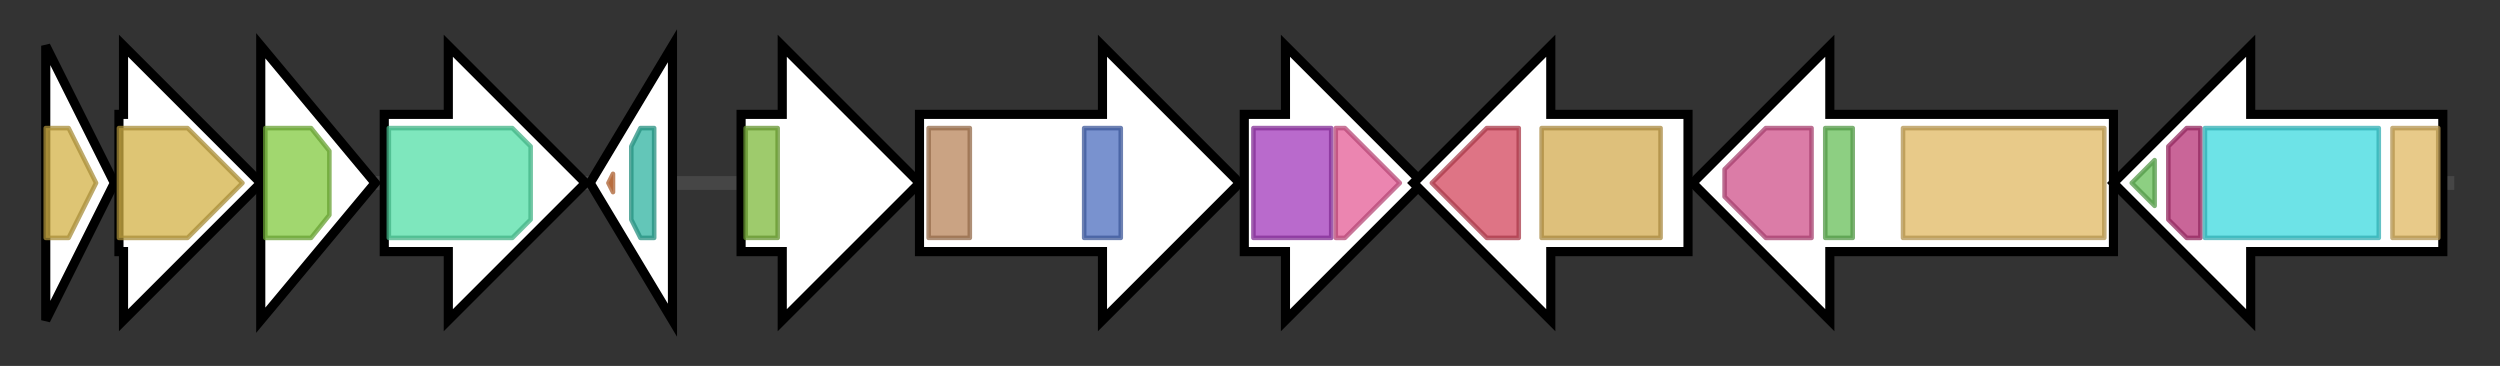 <svg version="1.1" baseProfile="full" xmlns="http://www.w3.org/2000/svg" width="546.5" height="80">
	<rect width="100%" height="100%" fill="#333333" stroke="none"/>
	<g>
		<line x1="10" y1="40.0" x2="536.5" y2="40.0" style="stroke:rgb(70,70,70); stroke-width:3 "/>
		<g>
			<title>yclN_1 (EOMLKCNM_03262)
Petrobactin import system permease protein YclN</title>
			<polygon class="yclN_1 (EOMLKCNM_03262)
Petrobactin import system permease protein YclN" points="10,10 25,40 10,70" fill="rgb(255,255,255)" fill-opacity="1.0" stroke="rgb(0,0,0)" stroke-width="2"  />
			<g>
				<title>FecCD (PF01032)
"FecCD transport family"</title>
				<polygon class="PF01032" points="10,28 15,28 21,40 15,52 10,52" stroke-linejoin="round" width="14" height="24" fill="rgb(210,177,70)" stroke="rgb(168,141,56)" stroke-width="1" opacity="0.75" />
			</g>
		</g>
		<g>
			<title>yclO_1 (EOMLKCNM_03263)
Petrobactin import system permease protein YclO</title>
			<polygon class="yclO_1 (EOMLKCNM_03263)
Petrobactin import system permease protein YclO" points="26,25 27,25 27,10 57,40 27,70 27,55 26,55" fill="rgb(255,255,255)" fill-opacity="1.0" stroke="rgb(0,0,0)" stroke-width="2"  />
			<g>
				<title>FecCD (PF01032)
"FecCD transport family"</title>
				<polygon class="PF01032" points="26,28 41,28 53,40 41,52 26,52" stroke-linejoin="round" width="30" height="24" fill="rgb(210,177,70)" stroke="rgb(168,141,56)" stroke-width="1" opacity="0.75" />
			</g>
		</g>
		<g>
			<title>yclP_1 (EOMLKCNM_03264)
Petrobactin import ATP-binding protein YclP</title>
			<polygon class="yclP_1 (EOMLKCNM_03264)
Petrobactin import ATP-binding protein YclP" points="57,10 82,40 57,70" fill="rgb(255,255,255)" fill-opacity="1.0" stroke="rgb(0,0,0)" stroke-width="2"  />
			<g>
				<title>ABC_tran (PF00005)
"ABC transporter"</title>
				<polygon class="PF00005" points="58,28 68,28 72,33 72,47 68,52 58,52" stroke-linejoin="round" width="14" height="24" fill="rgb(129,201,63)" stroke="rgb(103,160,50)" stroke-width="1" opacity="0.75" />
			</g>
		</g>
		<g>
			<title>ndbB (EOMLKCNM_03265)
Demethylphylloquinone reductase NdbB</title>
			<polygon class="ndbB (EOMLKCNM_03265)
Demethylphylloquinone reductase NdbB" points="84,25 98,25 98,10 128,40 98,70 98,55 84,55" fill="rgb(255,255,255)" fill-opacity="1.0" stroke="rgb(0,0,0)" stroke-width="2"  />
			<g>
				<title>Pyr_redox_2 (PF07992)
"Pyridine nucleotide-disulphide oxidoreductase"</title>
				<polygon class="PF07992" points="85,28 112,28 116,32 116,48 112,52 85,52" stroke-linejoin="round" width="31" height="24" fill="rgb(83,223,167)" stroke="rgb(66,178,133)" stroke-width="1" opacity="0.75" />
			</g>
		</g>
		<g>
			<title> (EOMLKCNM_03266)
hypothetical protein</title>
			<polygon class=" (EOMLKCNM_03266)
hypothetical protein" points="129,40 147,10 147,70" fill="rgb(255,255,255)" fill-opacity="1.0" stroke="rgb(0,0,0)" stroke-width="2"  />
			<g>
				<title>DUF4334 (PF14232)
"Domain of unknown function (DUF4334)"</title>
				<polygon class="PF14232" points="133,40 134,38 134,42" stroke-linejoin="round" width="5" height="24" fill="rgb(214,119,60)" stroke="rgb(171,95,47)" stroke-width="1" opacity="0.75" />
			</g>
			<g>
				<title>GXWXG (PF14231)
"GXWXG protein"</title>
				<polygon class="PF14231" points="138,32 140,28 143,28 143,52 140,52 138,48" stroke-linejoin="round" width="5" height="24" fill="rgb(47,179,160)" stroke="rgb(37,143,127)" stroke-width="1" opacity="0.75" />
			</g>
		</g>
		<g>
			<title> (EOMLKCNM_03267)
hypothetical protein</title>
			<polygon class=" (EOMLKCNM_03267)
hypothetical protein" points="162,25 171,25 171,10 201,40 171,70 171,55 162,55" fill="rgb(255,255,255)" fill-opacity="1.0" stroke="rgb(0,0,0)" stroke-width="2"  />
			<g>
				<title>Poly_export (PF02563)
"Polysaccharide biosynthesis/export protein"</title>
				<rect class="PF02563" x="163" y="28" stroke-linejoin="round" width="7" height="24" fill="rgb(125,185,59)" stroke="rgb(100,148,47)" stroke-width="1" opacity="0.75" />
			</g>
		</g>
		<g>
			<title> (EOMLKCNM_03268)
Putative tyrosine-protein kinase in cps region</title>
			<polygon class=" (EOMLKCNM_03268)
Putative tyrosine-protein kinase in cps region" points="201,25 241,25 241,10 271,40 241,70 241,55 201,55" fill="rgb(255,255,255)" fill-opacity="1.0" stroke="rgb(0,0,0)" stroke-width="2"  />
			<g>
				<title>Wzz (PF02706)
"Chain length determinant protein"</title>
				<rect class="PF02706" x="203" y="28" stroke-linejoin="round" width="9" height="24" fill="rgb(184,132,90)" stroke="rgb(147,105,72)" stroke-width="1" opacity="0.75" />
			</g>
			<g>
				<title>GNVR (PF13807)
"G-rich domain on putative tyrosine kinase"</title>
				<rect class="PF13807" x="237" y="28" stroke-linejoin="round" width="8" height="24" fill="rgb(77,110,190)" stroke="rgb(61,87,152)" stroke-width="1" opacity="0.75" />
			</g>
		</g>
		<g>
			<title>mshA_3 (EOMLKCNM_03269)
D-inositol-3-phosphate glycosyltransferase</title>
			<polygon class="mshA_3 (EOMLKCNM_03269)
D-inositol-3-phosphate glycosyltransferase" points="272,25 281,25 281,10 311,40 281,70 281,55 272,55" fill="rgb(255,255,255)" fill-opacity="1.0" stroke="rgb(0,0,0)" stroke-width="2"  />
			<g>
				<title>Glyco_transf_4 (PF13439)
"Glycosyltransferase Family 4"</title>
				<rect class="PF13439" x="274" y="28" stroke-linejoin="round" width="17" height="24" fill="rgb(162,57,186)" stroke="rgb(129,45,148)" stroke-width="1" opacity="0.75" />
			</g>
			<g>
				<title>Glycos_transf_1 (PF00534)
"Glycosyl transferases group 1"</title>
				<polygon class="PF00534" points="292,28 294,28 306,40 294,52 292,52" stroke-linejoin="round" width="15" height="24" fill="rgb(228,92,150)" stroke="rgb(182,73,119)" stroke-width="1" opacity="0.75" />
			</g>
		</g>
		<g>
			<title>cocE_2 (EOMLKCNM_03270)
Cocaine esterase</title>
			<polygon class="cocE_2 (EOMLKCNM_03270)
Cocaine esterase" points="369,25 339,25 339,10 309,40 339,70 339,55 369,55" fill="rgb(255,255,255)" fill-opacity="1.0" stroke="rgb(0,0,0)" stroke-width="2"  />
			<g>
				<title>PepX_C (PF08530)
"X-Pro dipeptidyl-peptidase C-terminal non-catalytic domain"</title>
				<polygon class="PF08530" points="313,40 325,28 332,28 332,52 325,52" stroke-linejoin="round" width="23" height="24" fill="rgb(210,70,92)" stroke="rgb(168,56,73)" stroke-width="1" opacity="0.75" />
			</g>
			<g>
				<title>Peptidase_S15 (PF02129)
"X-Pro dipeptidyl-peptidase (S15 family)"</title>
				<rect class="PF02129" x="337" y="28" stroke-linejoin="round" width="26" height="24" fill="rgb(210,171,79)" stroke="rgb(168,136,63)" stroke-width="1" opacity="0.75" />
			</g>
		</g>
		<g>
			<title> (EOMLKCNM_03271)
hypothetical protein</title>
			<polygon class=" (EOMLKCNM_03271)
hypothetical protein" points="462,25 400,25 400,10 370,40 400,70 400,55 462,55" fill="rgb(255,255,255)" fill-opacity="1.0" stroke="rgb(0,0,0)" stroke-width="2"  />
			<g>
				<title>Thioesterase (PF00975)
"Thioesterase domain"</title>
				<polygon class="PF00975" points="377,37 386,28 396,28 396,52 386,52 377,43" stroke-linejoin="round" width="19" height="24" fill="rgb(207,80,138)" stroke="rgb(165,63,110)" stroke-width="1" opacity="0.75" />
			</g>
			<g>
				<title>PP-binding (PF00550)
"Phosphopantetheine attachment site"</title>
				<rect class="PF00550" x="399" y="28" stroke-linejoin="round" width="6" height="24" fill="rgb(103,191,88)" stroke="rgb(82,152,70)" stroke-width="1" opacity="0.75" />
			</g>
			<g>
				<title>Condensation (PF00668)
"Condensation domain"</title>
				<rect class="PF00668" x="416" y="28" stroke-linejoin="round" width="44" height="24" fill="rgb(224,184,98)" stroke="rgb(179,147,78)" stroke-width="1" opacity="0.75" />
			</g>
		</g>
		<g>
			<title>pksJ_1 (EOMLKCNM_03272)
Polyketide synthase PksJ</title>
			<polygon class="pksJ_1 (EOMLKCNM_03272)
Polyketide synthase PksJ" points="534,25 492,25 492,10 462,40 492,70 492,55 534,55" fill="rgb(255,255,255)" fill-opacity="1.0" stroke="rgb(0,0,0)" stroke-width="2"  />
			<g>
				<title>PP-binding (PF00550)
"Phosphopantetheine attachment site"</title>
				<polygon class="PF00550" points="466,40 471,35 471,45" stroke-linejoin="round" width="6" height="24" fill="rgb(103,191,88)" stroke="rgb(82,152,70)" stroke-width="1" opacity="0.75" />
			</g>
			<g>
				<title>AMP-binding_C (PF13193)
"AMP-binding enzyme C-terminal domain"</title>
				<polygon class="PF13193" points="474,32 478,28 481,28 481,52 478,52 474,48" stroke-linejoin="round" width="7" height="24" fill="rgb(182,50,118)" stroke="rgb(145,39,94)" stroke-width="1" opacity="0.75" />
			</g>
			<g>
				<title>AMP-binding (PF00501)
"AMP-binding enzyme"</title>
				<rect class="PF00501" x="482" y="28" stroke-linejoin="round" width="38" height="24" fill="rgb(60,217,223)" stroke="rgb(48,173,178)" stroke-width="1" opacity="0.75" />
			</g>
			<g>
				<title>Condensation (PF00668)
"Condensation domain"</title>
				<rect class="PF00668" x="523" y="28" stroke-linejoin="round" width="10" height="24" fill="rgb(224,184,98)" stroke="rgb(179,147,78)" stroke-width="1" opacity="0.75" />
			</g>
		</g>
	</g>
</svg>
